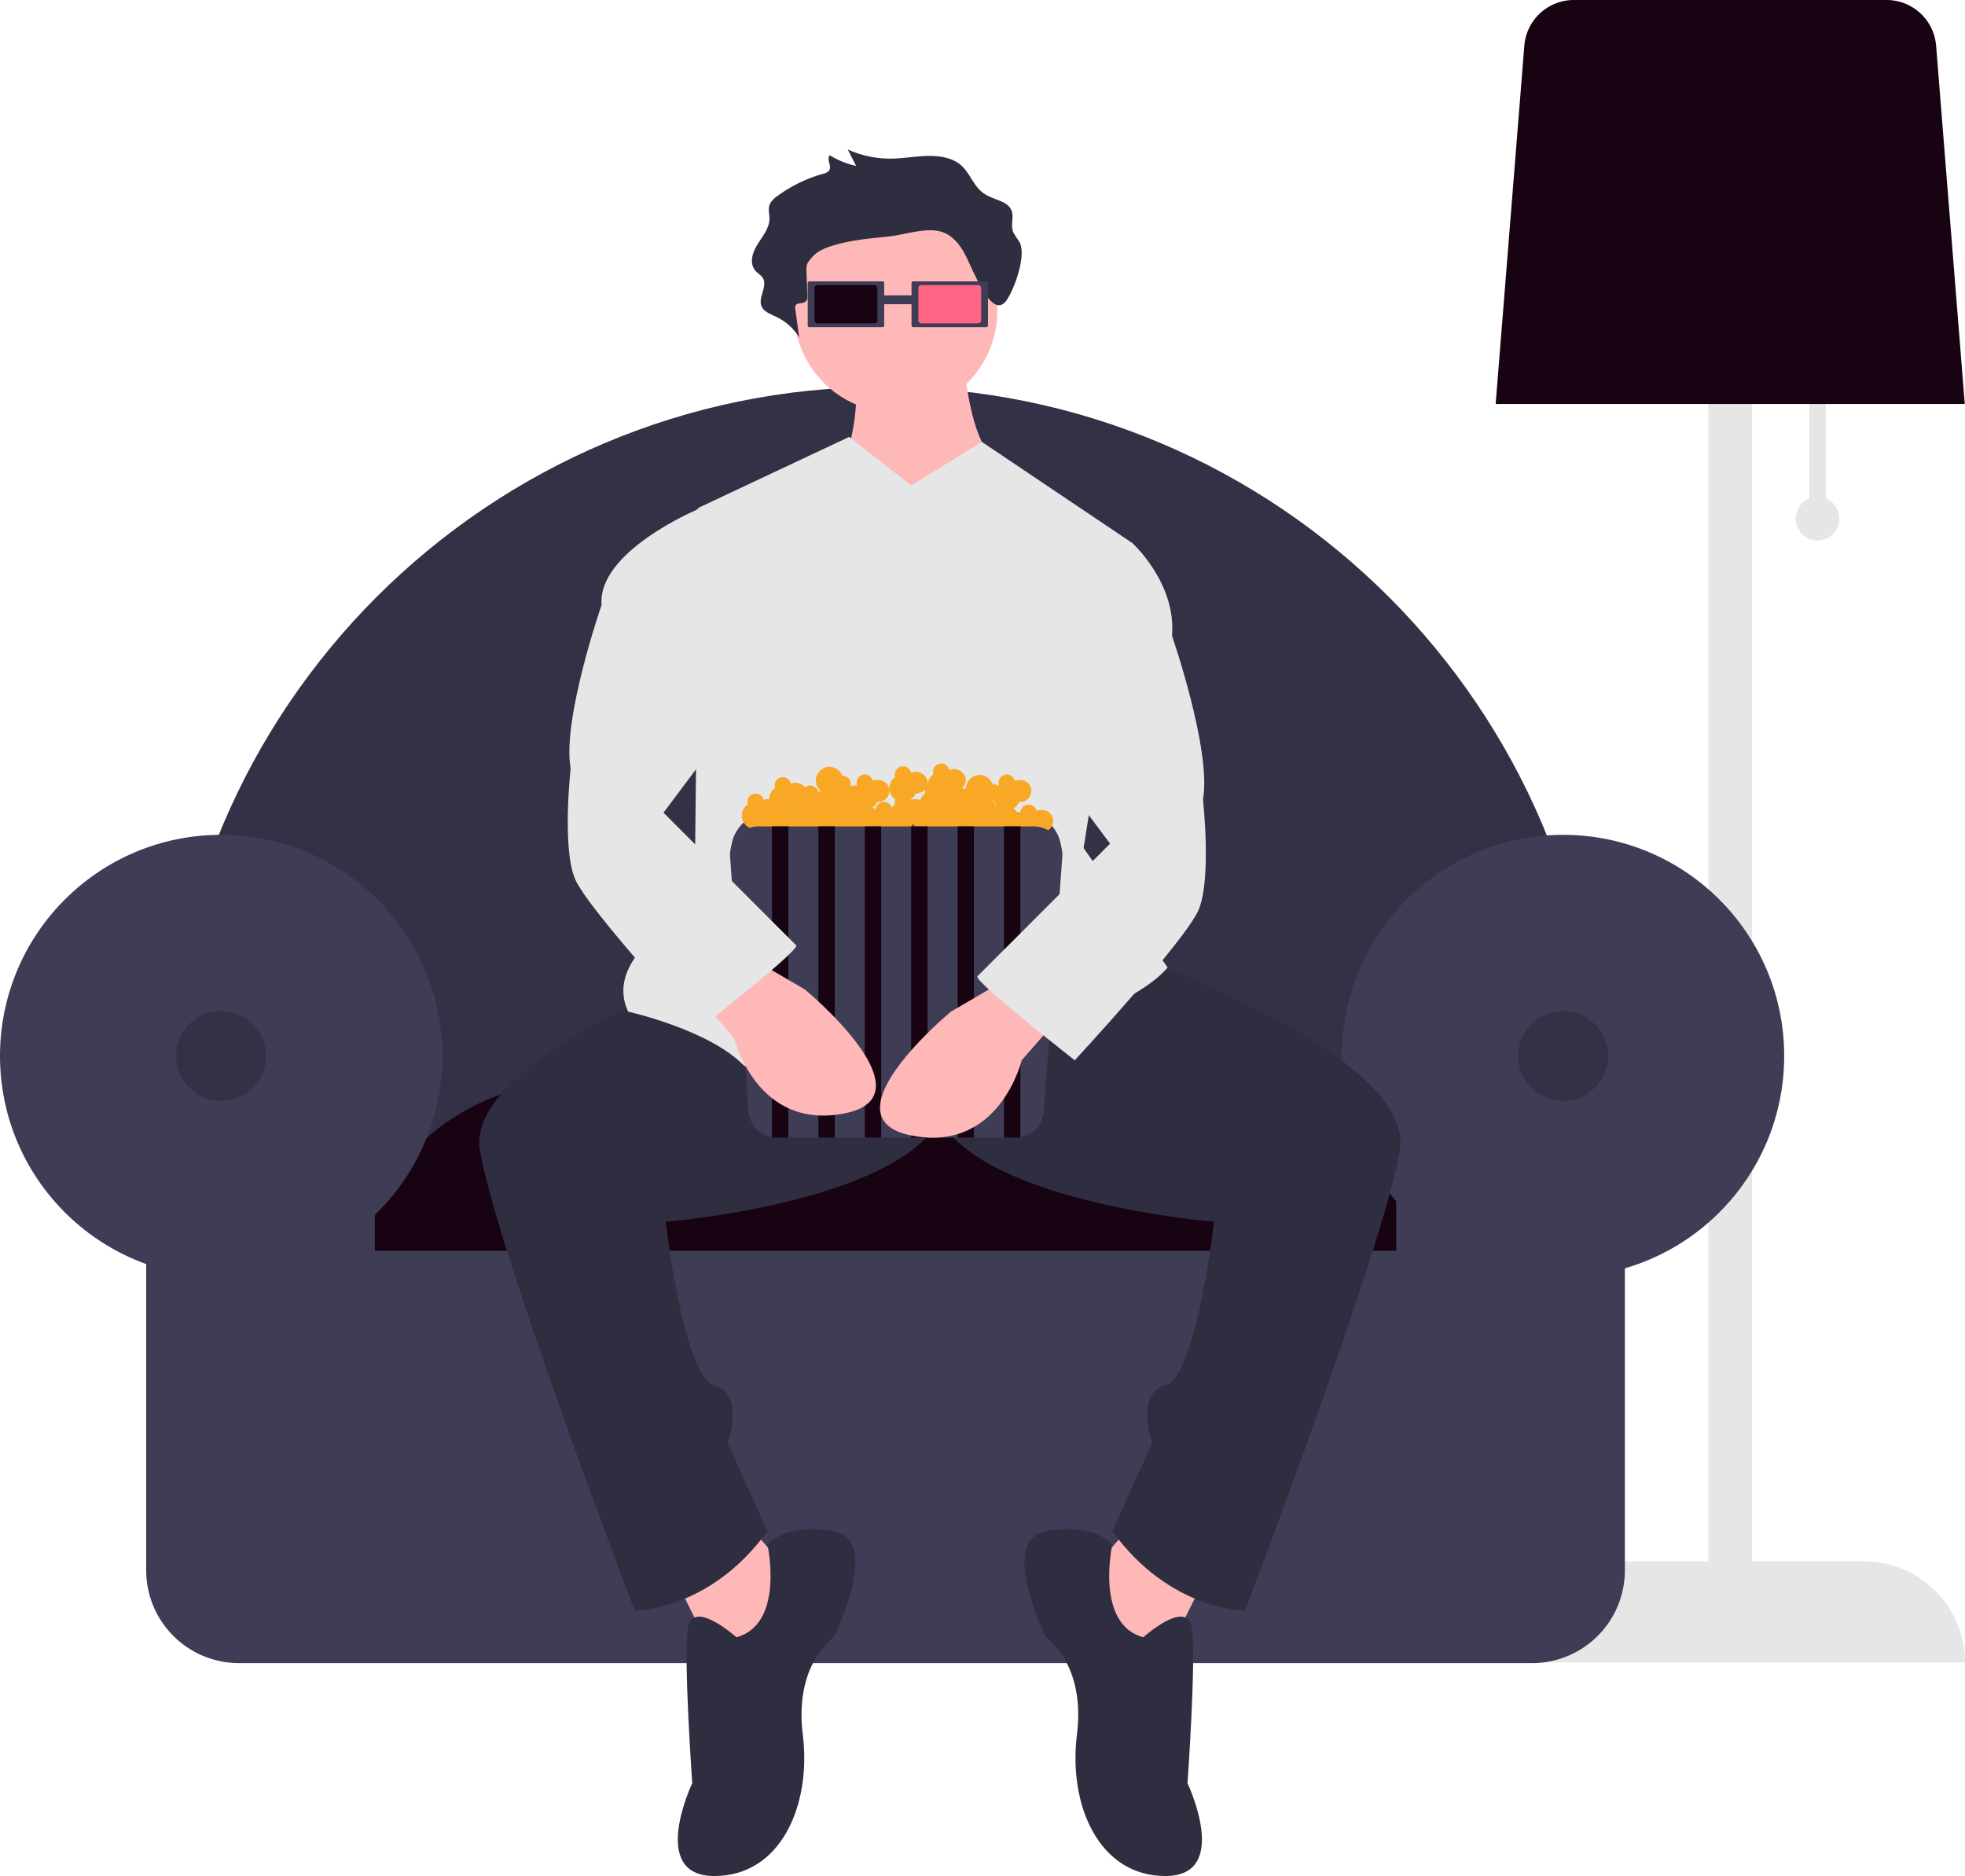 <svg id="a01bbba8-bc2d-4e66-a086-829e28c11719" data-name="Layer 1" xmlns="http://www.w3.org/2000/svg" width="719.769" height="687.25" viewBox="0 0 719.769 687.25"><title>home_cinema</title><path d="M908.885,288.962V250.375h-6v38.587a8,8,0,1,0,6,0Z" transform="translate(-240.115 -106.375)" fill="#e6e6e6"/><path d="M922.885,678.375h-41v-498h-16v498H824.885a37,37,0,0,0-37,37v0h172v-0A37,37,0,0,0,922.885,678.375Z" transform="translate(-240.115 -106.375)" fill="#e6e6e6"/><path d="M787.968,254.375h171.834L949.294,123.035A18.198,18.198,0,0,0,931.248,106.375H816.521a18.198,18.198,0,0,0-18.046,16.66Z" transform="translate(-240.115 -106.375)" fill="#170312"/><path d="M301.213,563.911H825.692V510.364c0-144.599-117.641-262.239-262.239-262.239S301.213,365.766,301.213,510.364Z" transform="translate(-240.115 -106.375)" fill="#3f3d56"/><path d="M301.213,563.911H825.692V510.364c0-144.599-117.641-262.239-262.239-262.239S301.213,365.766,301.213,510.364Z" transform="translate(-240.115 -106.375)" opacity="0.2"/><path d="M369.188,582.446H772.82A81.097,81.097,0,0,0,691.826,502.813H450.181A81.097,81.097,0,0,0,369.188,582.446Z" transform="translate(-240.115 -106.375)" fill="#170312"/><circle cx="81.006" cy="386.827" r="81.006" fill="#3f3d56"/><circle cx="572.533" cy="386.827" r="81.006" fill="#3f3d56"/><path d="M751.551,534.392V564.597H377.413V534.392H293.662V681.614a34.011,34.011,0,0,0,34.011,34.011H801.291a34.011,34.011,0,0,0,34.011-34.011V534.392Z" transform="translate(-240.115 -106.375)" fill="#3f3d56"/><circle cx="81.006" cy="386.827" r="16.476" opacity="0.2"/><circle cx="572.533" cy="386.827" r="16.476" opacity="0.2"/><path d="M593.293,238.871s1.62,30.775,12.958,37.254,0,50.211,0,50.211L552.8,327.956l-3.239-51.831s6.479-21.056,3.239-30.775S593.293,238.871,593.293,238.871Z" transform="translate(-240.115 -106.375)" fill="#ffb8b8"/><polygon points="413.107 560.102 393.671 582.778 424.446 611.933 440.643 579.539 413.107 560.102" fill="#ffb8b8"/><polygon points="275.431 560.102 294.868 582.778 264.093 611.933 247.896 579.539 275.431 560.102" fill="#ffb8b8"/><path d="M642.695,451.864s116.62,38.873,110.141,76.127-56.69,168.451-56.69,168.451-27.535,0-48.592-29.155l14.577-32.394s-6.479-17.817,4.859-21.056,17.817-59.93,17.817-59.93-82.606-6.479-100.423-37.254l-32.394-77.746Z" transform="translate(-240.115 -106.375)" fill="#2f2e41"/><path d="M526.075,451.864S409.455,490.738,415.934,527.991s56.69,168.451,56.69,168.451,27.535,0,48.592-29.155l-14.577-32.394s6.479-17.817-4.859-21.056-17.817-59.93-17.817-59.93,82.606-6.479,100.423-37.254l32.394-77.746Z" transform="translate(-240.115 -106.375)" fill="#2f2e41"/><path d="M658.892,706.16s16.197-14.577,17.817-3.239-1.62,56.69-1.62,56.69,16.197,34.014-8.099,34.014-35.634-25.915-32.394-51.831-11.338-35.634-11.338-35.634-17.817-35.634,0-38.873,24.296,4.859,24.296,4.859S641.075,701.301,658.892,706.16Z" transform="translate(-240.115 -106.375)" fill="#2f2e41"/><path d="M509.878,706.16s-16.197-14.577-17.817-3.239,1.62,56.69,1.62,56.69S477.483,793.625,501.779,793.625s35.634-25.915,32.394-51.831,11.338-35.634,11.338-35.634,17.817-35.634,0-38.873-24.296,4.859-24.296,4.859S527.695,701.301,509.878,706.16Z" transform="translate(-240.115 -106.375)" fill="#2f2e41"/><circle cx="328.072" cy="113.87" r="37.254" fill="#ffb8b8"/><path d="M573.857,284.224l-22.676-17.817-55.07,25.915-1.62,147.394s-34.014,16.197-24.296,37.254c0,0,29.155,6.479,42.113,19.437s85.845-4.859,116.62-14.577,38.873-21.056,38.873-21.056l-30.775-43.732,17.817-111.761L599.778,268.259Z" transform="translate(-240.115 -106.375)" fill="#e6e6e6"/><path d="M613.478,194.889a32.723,32.723,0,0,1-2.221-3.447c-1.155-2.813.669-6.129-1.035-8.756-1.74-2.682-6.159-3.247-9.165-5.069-4.631-2.807-5.473-8.314-9.811-11.407-3.126-2.228-7.584-2.829-11.762-2.702s-8.299.882-12.478.965a37.622,37.622,0,0,1-16.377-3.349l3.083,6.031a30.776,30.776,0,0,1-9.678-3.923c-1.364,1.691,1.131,4.259-.416,5.845a4.963,4.963,0,0,1-2.184,1.013,52.246,52.246,0,0,0-16.538,8.068,8.31,8.31,0,0,0-2.783,2.938c-.804,1.781-.091,3.748-.152,5.641-.111,3.441-2.737,6.441-4.601,9.541s-2.87,7.118-.106,9.749a25.135,25.135,0,0,1,1.932,1.703c2.77,3.267-2.133,8.052.23,11.519,1.026,1.505,3.129,2.267,4.957,3.156a19.807,19.807,0,0,1,8.474,7.553L531.426,219.531a1.72,1.72,0,0,1,.283-1.519c.688-.701,2.129-.422,3.079-.886,1.045-.511,1.124-1.683,1.082-2.665l-.32-7.571c-.144-3.405-.184-3.857,2.324-6.605,1.752-1.92,4.507-3.078,7.275-3.93,6.325-1.947,13.128-2.62,19.853-3.278,7.809-.764,16.602-4.553,22.667-.53,4.964,3.293,6.615,8.706,9.007,13.507,2.15,4.315,7.668,17.02,12.262,10.143C611.823,211.876,616.235,199.698,613.478,194.889Z" transform="translate(-240.115 -106.375)" fill="#2f2e41"/><path d="M574.583,209.438a.58.58,0,0,0-.579.579v15.597a.58.58,0,0,0,.579.579h26.85a.58.58,0,0,0,.579-.579V210.017a.58.58,0,0,0-.579-.579Z" transform="translate(-240.115 -106.375)" fill="#3f3d56"/><path d="M577.583,210.813a1.08,1.08,0,0,0-1.079,1.079v11.846a1.08,1.08,0,0,0,1.079,1.079h20.849a1.08,1.08,0,0,0,1.079-1.079V211.892a1.08,1.08,0,0,0-1.079-1.079Z" transform="translate(-240.115 -106.375)" fill="#ff6584"/><rect x="320.784" y="108.201" width="13.986" height="3.239" fill="#3f3d56"/><path d="M536.562,209.438a.58.58,0,0,0-.579.579v15.597a.58.58,0,0,0,.579.579h26.85a.58.58,0,0,0,.579-.579V210.017a.58.58,0,0,0-.579-.579Z" transform="translate(-240.115 -106.375)" fill="#3f3d56"/><path d="M539.563,210.813a1.08,1.08,0,0,0-1.079,1.079v11.846a1.08,1.08,0,0,0,1.079,1.079H560.411a1.08,1.08,0,0,0,1.079-1.079V211.892a1.08,1.08,0,0,0-1.079-1.079Z" transform="translate(-240.115 -106.375)" fill="#170312"/><path d="M281.769,297.75h93a14,14,0,0,1,14,14v0a0,0,0,0,1,0,0h-121a0,0,0,0,1,0,0v0A14,14,0,0,1,281.769,297.75Z" fill="#3f3d56"/><path d="M621.385,403.125a4.961,4.961,0,0,0-1.599.272,2.995,2.995,0,0,0-5.901.728c0,.015.004.029.004.044a5.142,5.142,0,0,0-1.103.229,3.011,3.011,0,0,0-1.483-1.911,5.017,5.017,0,0,0,2.164-2.369,4.021,4.021,0,1,0-.082-7.993,4.961,4.961,0,0,0-1.599.272,2.99,2.99,0,1,0-5.749,1.625c-.12.083-.231.177-.343.27a2.84,2.84,0,0,0-2.045-.681,4.98,4.98,0,0,0-9.683,1.551,5.118,5.118,0,0,0-1.18.235,3,3,0,0,0-.172-.494,3.758,3.758,0,0,0,1.272-2.779,4.272,4.272,0,0,0-4.5-4,4.961,4.961,0,0,0-1.599.272,2.99,2.99,0,1,0-5.749,1.625,4.987,4.987,0,0,0-2.137,3.869c-.042.038-.091.068-.131.108a3.563,3.563,0,0,0,.116-.874,4.272,4.272,0,0,0-4.5-4,4.961,4.961,0,0,0-1.599.272,2.99,2.99,0,1,0-5.749,1.625,4.987,4.987,0,0,0,0,8.205,2.727,2.727,0,0,0,0,1.795,5.049,5.049,0,0,0-1.279,1.292,2.981,2.981,0,0,0-5.842.505,4.764,4.764,0,0,0-1.286-.519,5.027,5.027,0,0,0,1.837-2.182,4.021,4.021,0,1,0-.082-7.993,4.961,4.961,0,0,0-1.599.272,2.99,2.99,0,1,0-5.749,1.625c-.064.045-.122.097-.184.145-.156-.015-.308-.042-.468-.042a4.961,4.961,0,0,0-1.599.272c-.019-.075-.05-.145-.074-.219a2.947,2.947,0,0,0-3.062-3.567,4.995,4.995,0,1,0-7.851,5.565,5.173,5.173,0,0,0-1.013.221,2.973,2.973,0,0,0-4.762-1.608,4.676,4.676,0,0,0-3.639-1.664,4.961,4.961,0,0,0-1.599.272,2.99,2.99,0,1,0-5.749,1.625,4.989,4.989,0,0,0-2.152,4.103c0,.015.004.03.005.045a4.148,4.148,0,0,0-2.104.227,2.99,2.99,0,1,0-5.749,1.625,4.98,4.98,0,0,0,3.936,8.97,4.982,4.982,0,0,0,9.414,1.279,31.17,31.17,0,0,0,10.802-.487,4.982,4.982,0,0,0,9.278.333,4.892,4.892,0,0,0,2.097-.519,4.977,4.977,0,0,0,8.903-.481,4.844,4.844,0,0,1,5.418,3.007,7.799,7.799,0,0,1,5.744-3.179,4.875,4.875,0,0,0,5.415-2.068,4.998,4.998,0,0,0,9.423,3.239,4.892,4.892,0,0,0,2.097-.519,4.977,4.977,0,0,0,8.903-.481,4.892,4.892,0,0,0,2.097-.519,4.948,4.948,0,0,0,7.412,1.437,4.979,4.979,0,0,0,8.906,2.065,4.966,4.966,0,0,0,7.584-1.983,4.021,4.021,0,1,0-.082-7.993Zm-89.378-2.064c-.005.024-.009.049-.014.073-.036-.001-.071-.009-.108-.009a2.978,2.978,0,0,0-.446.045c.008-.018.02-.034.027-.052A4.98,4.98,0,0,0,532.007,401.061Zm41.779-1.664c-.015-.058-.04-.112-.057-.169a5.024,5.024,0,0,0,1.738-2.111,4.681,4.681,0,0,0,3.477-1.574,3.009,3.009,0,0,0-.059.582,2.967,2.967,0,0,0,.152.897,5.018,5.018,0,0,0-1.859,2.437,4.907,4.907,0,0,0-3.392-.062Zm29.95.373c-.002-.061.006-.124.002-.185a2.986,2.986,0,0,0,.381-.026,4.956,4.956,0,0,0,.953,1.765c-.094.026-.194.042-.286.074A3.016,3.016,0,0,0,603.736,399.77Z" transform="translate(-240.115 -106.375)" fill="#f9a825"/><path d="M517.958,409.125a10.441,10.441,0,0,0-10.427,11.002l6.771,93.115a10.441,10.441,0,0,0,10.427,9.883H612.04a10.441,10.441,0,0,0,10.427-9.883l6.771-93.115a10.441,10.441,0,0,0-10.427-11.002Z" transform="translate(-240.115 -106.375)" fill="#3f3d56"/><rect x="282.769" y="302.75" width="6" height="114" fill="#170312"/><rect x="299.769" y="302.75" width="6" height="114" fill="#170312"/><rect x="316.769" y="302.75" width="6" height="114" fill="#170312"/><rect x="333.769" y="302.75" width="6" height="114" fill="#170312"/><rect x="350.769" y="302.75" width="6" height="114" fill="#170312"/><rect x="367.769" y="302.75" width="6" height="114" fill="#170312"/><path d="M607.871,465.632l-19.437,11.338s-46.972,38.873-14.577,45.352,40.493-27.535,40.493-27.535l11.338-12.958Z" transform="translate(-240.115 -106.375)" fill="#ffb8b8"/><path d="M515.547,457.533l19.437,11.338s46.972,38.873,14.577,45.352-40.493-27.535-40.493-27.535l-11.338-12.958Z" transform="translate(-240.115 -106.375)" fill="#ffb8b8"/><path d="M633.786,303.66l21.056,1.62s16.197,14.577,14.577,34.014c0,0,14.577,42.113,11.338,59.93,0,0,3.239,29.155-1.62,40.493S633.786,494.787,633.786,494.787s-37.254-29.155-35.634-30.775l48.592-48.592-24.296-32.394Z" transform="translate(-240.115 -106.375)" fill="#e6e6e6"/><path d="M496.11,292.322l-.81.81s-36.444,15.387-34.824,34.824c0,0-14.577,42.113-11.338,59.93,0,0-3.239,29.155,1.62,40.493s45.352,55.07,45.352,55.07,37.254-29.155,35.634-30.775l-48.592-48.592,24.296-32.394Z" transform="translate(-240.115 -106.375)" fill="#e6e6e6"/></svg>